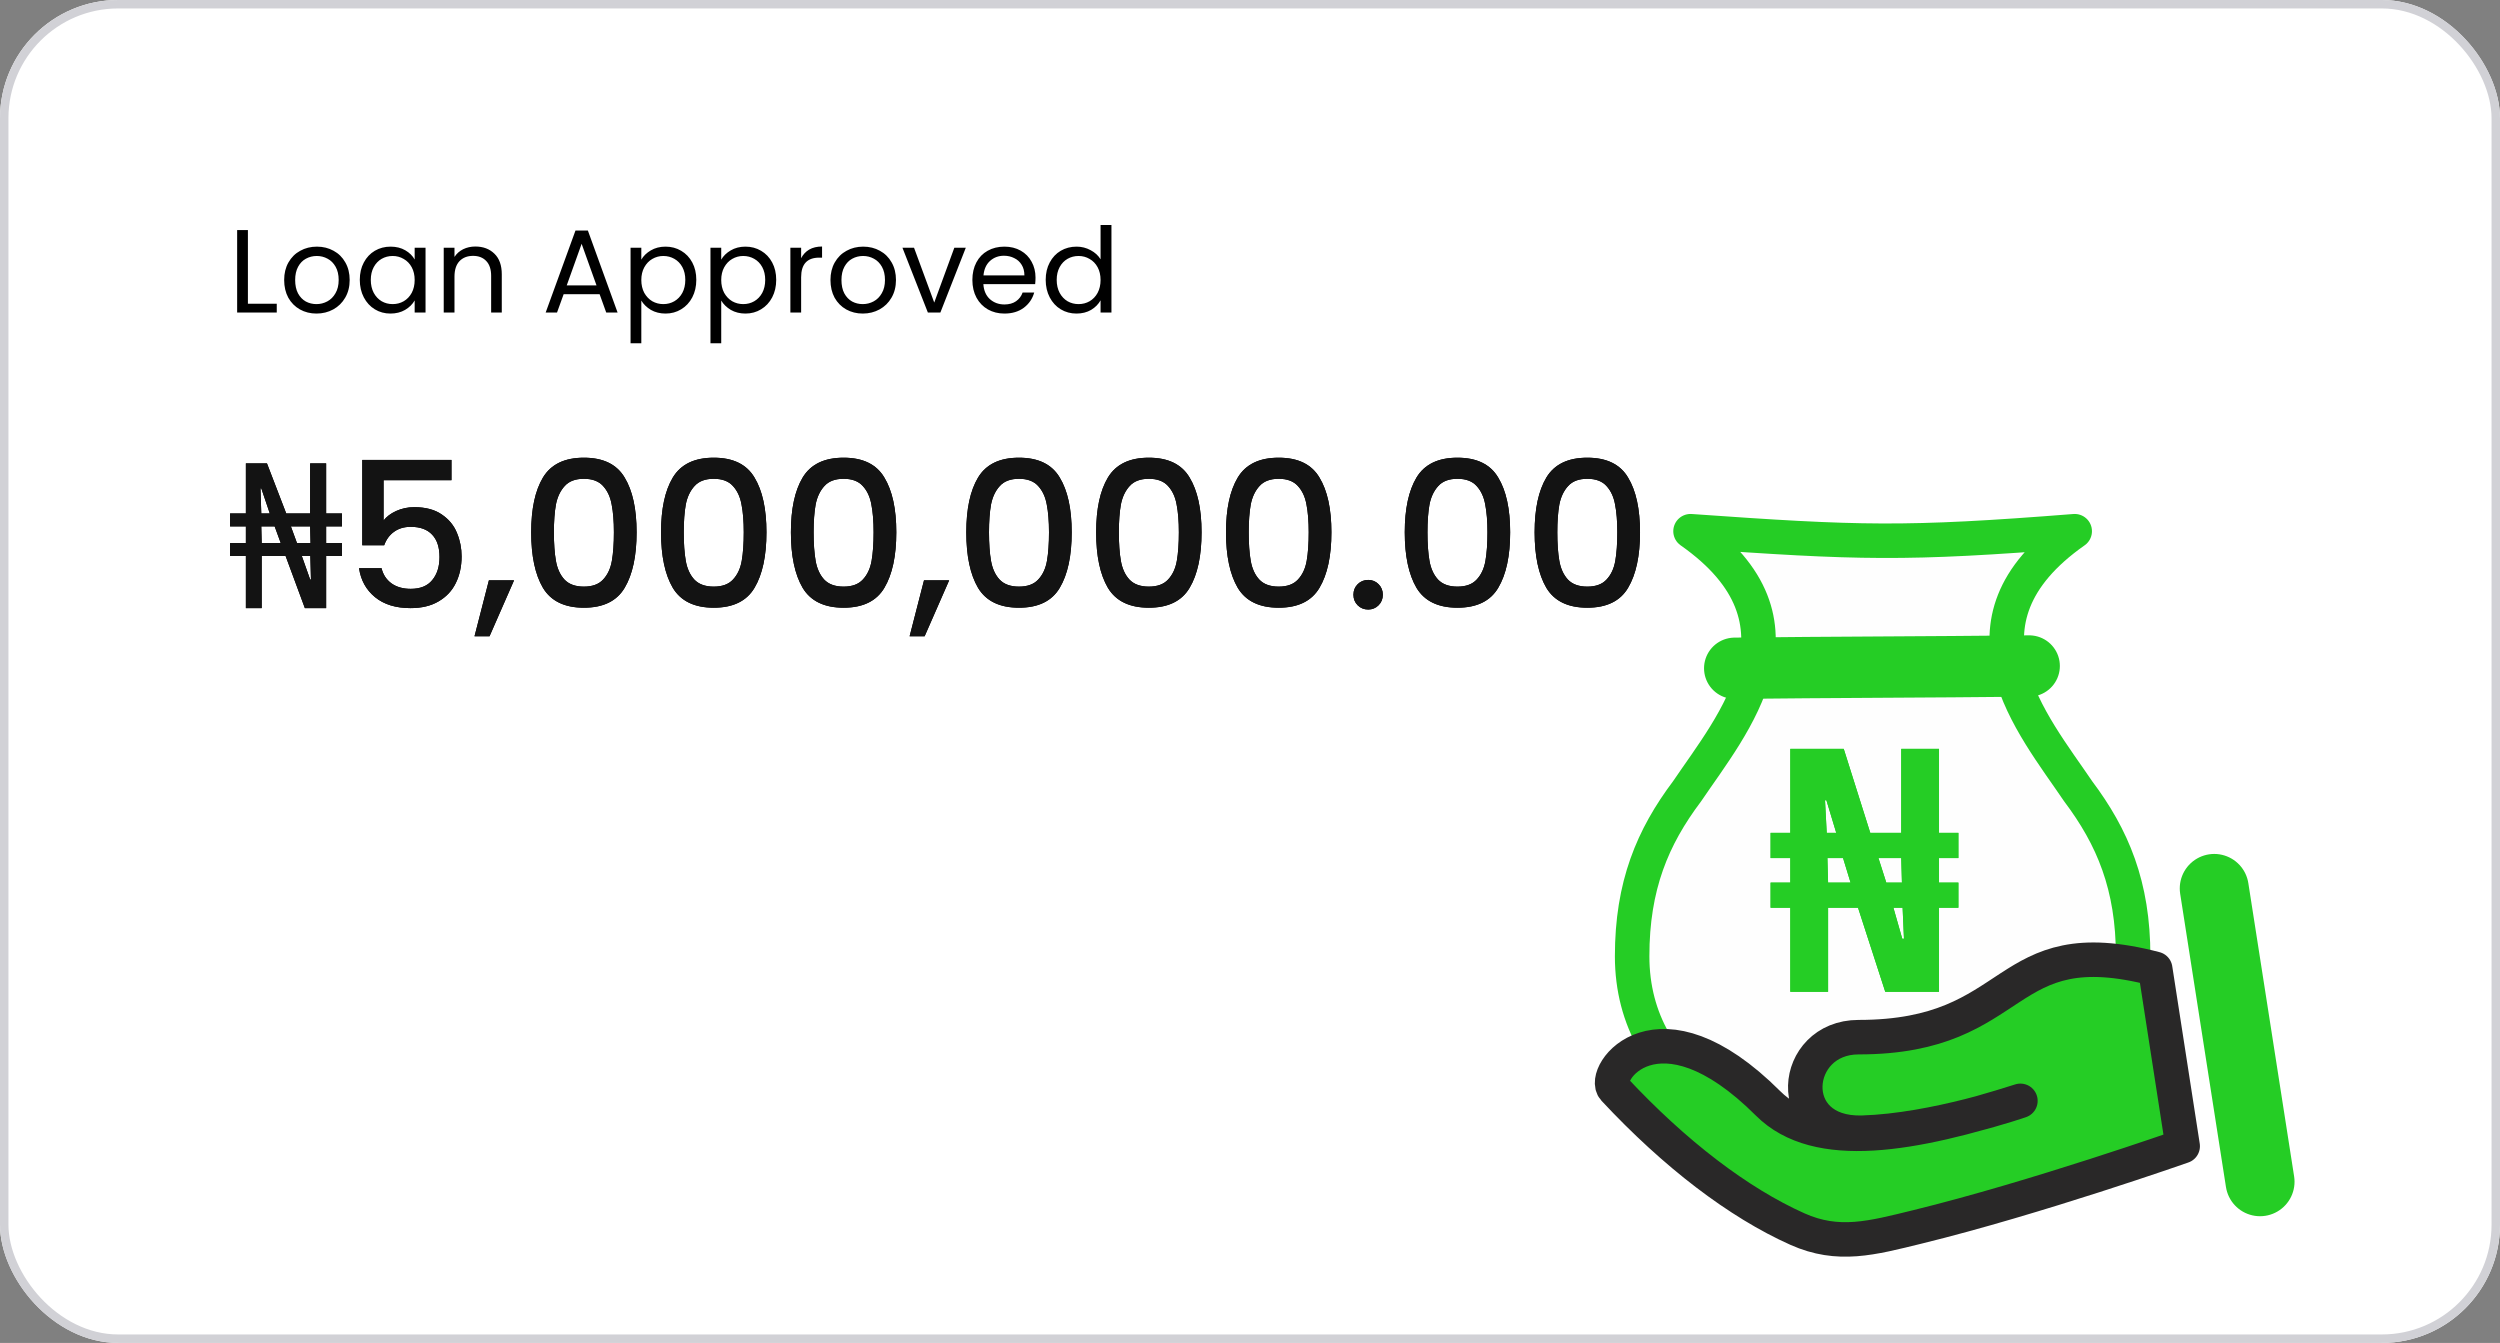 <svg width="296" height="159" viewBox="0 0 296 159" fill="none" xmlns="http://www.w3.org/2000/svg">
<rect x="0" y="0" width="296" height="159" fill="#808080" stroke="none"/>
<g clip-path="url(#clip0_334_2683)">
<rect width="296" height="159" rx="14" fill="white"/>
<path d="M29.352 35.964H32.768V37H28.078V27.242H29.352V35.964ZM37.467 37.126C36.748 37.126 36.095 36.963 35.507 36.636C34.928 36.309 34.471 35.847 34.135 35.25C33.808 34.643 33.645 33.943 33.645 33.15C33.645 32.366 33.813 31.675 34.149 31.078C34.494 30.471 34.961 30.009 35.549 29.692C36.137 29.365 36.795 29.202 37.523 29.202C38.251 29.202 38.909 29.365 39.497 29.692C40.085 30.009 40.547 30.467 40.883 31.064C41.228 31.661 41.401 32.357 41.401 33.15C41.401 33.943 41.224 34.643 40.869 35.25C40.524 35.847 40.052 36.309 39.455 36.636C38.858 36.963 38.195 37.126 37.467 37.126ZM37.467 36.006C37.924 36.006 38.354 35.899 38.755 35.684C39.156 35.469 39.478 35.147 39.721 34.718C39.973 34.289 40.099 33.766 40.099 33.15C40.099 32.534 39.978 32.011 39.735 31.582C39.492 31.153 39.175 30.835 38.783 30.63C38.391 30.415 37.966 30.308 37.509 30.308C37.042 30.308 36.613 30.415 36.221 30.63C35.838 30.835 35.53 31.153 35.297 31.582C35.064 32.011 34.947 32.534 34.947 33.15C34.947 33.775 35.059 34.303 35.283 34.732C35.516 35.161 35.824 35.483 36.207 35.698C36.59 35.903 37.01 36.006 37.467 36.006ZM42.6 33.136C42.6 32.352 42.759 31.666 43.076 31.078C43.393 30.481 43.827 30.019 44.378 29.692C44.938 29.365 45.559 29.202 46.24 29.202C46.912 29.202 47.495 29.347 47.99 29.636C48.485 29.925 48.853 30.289 49.096 30.728V29.328H50.384V37H49.096V35.572C48.844 36.02 48.466 36.393 47.962 36.692C47.467 36.981 46.889 37.126 46.226 37.126C45.545 37.126 44.929 36.958 44.378 36.622C43.827 36.286 43.393 35.815 43.076 35.208C42.759 34.601 42.6 33.911 42.6 33.136ZM49.096 33.15C49.096 32.571 48.979 32.067 48.746 31.638C48.513 31.209 48.195 30.882 47.794 30.658C47.402 30.425 46.968 30.308 46.492 30.308C46.016 30.308 45.582 30.42 45.19 30.644C44.798 30.868 44.485 31.195 44.252 31.624C44.019 32.053 43.902 32.557 43.902 33.136C43.902 33.724 44.019 34.237 44.252 34.676C44.485 35.105 44.798 35.437 45.19 35.67C45.582 35.894 46.016 36.006 46.492 36.006C46.968 36.006 47.402 35.894 47.794 35.67C48.195 35.437 48.513 35.105 48.746 34.676C48.979 34.237 49.096 33.729 49.096 33.15ZM56.275 29.188C57.208 29.188 57.964 29.473 58.543 30.042C59.122 30.602 59.411 31.414 59.411 32.478V37H58.151V32.66C58.151 31.895 57.96 31.311 57.577 30.91C57.194 30.499 56.672 30.294 56.009 30.294C55.337 30.294 54.8 30.504 54.399 30.924C54.007 31.344 53.811 31.955 53.811 32.758V37H52.537V29.328H53.811V30.42C54.063 30.028 54.404 29.725 54.833 29.51C55.272 29.295 55.752 29.188 56.275 29.188ZM70.993 34.83H66.737L65.953 37H64.609L68.136 27.298H69.606L73.121 37H71.776L70.993 34.83ZM70.629 33.794L68.865 28.866L67.1 33.794H70.629ZM75.932 30.742C76.184 30.303 76.557 29.939 77.052 29.65C77.556 29.351 78.139 29.202 78.802 29.202C79.483 29.202 80.099 29.365 80.65 29.692C81.21 30.019 81.649 30.481 81.966 31.078C82.283 31.666 82.442 32.352 82.442 33.136C82.442 33.911 82.283 34.601 81.966 35.208C81.649 35.815 81.21 36.286 80.65 36.622C80.099 36.958 79.483 37.126 78.802 37.126C78.149 37.126 77.57 36.981 77.066 36.692C76.571 36.393 76.193 36.025 75.932 35.586V40.64H74.658V29.328H75.932V30.742ZM81.14 33.136C81.14 32.557 81.023 32.053 80.79 31.624C80.557 31.195 80.239 30.868 79.838 30.644C79.446 30.42 79.012 30.308 78.536 30.308C78.069 30.308 77.635 30.425 77.234 30.658C76.842 30.882 76.525 31.213 76.282 31.652C76.049 32.081 75.932 32.581 75.932 33.15C75.932 33.729 76.049 34.237 76.282 34.676C76.525 35.105 76.842 35.437 77.234 35.67C77.635 35.894 78.069 36.006 78.536 36.006C79.012 36.006 79.446 35.894 79.838 35.67C80.239 35.437 80.557 35.105 80.79 34.676C81.023 34.237 81.14 33.724 81.14 33.136ZM85.393 30.742C85.645 30.303 86.018 29.939 86.513 29.65C87.017 29.351 87.6 29.202 88.263 29.202C88.944 29.202 89.56 29.365 90.111 29.692C90.671 30.019 91.11 30.481 91.427 31.078C91.744 31.666 91.903 32.352 91.903 33.136C91.903 33.911 91.744 34.601 91.427 35.208C91.11 35.815 90.671 36.286 90.111 36.622C89.56 36.958 88.944 37.126 88.263 37.126C87.61 37.126 87.031 36.981 86.527 36.692C86.032 36.393 85.654 36.025 85.393 35.586V40.64H84.119V29.328H85.393V30.742ZM90.601 33.136C90.601 32.557 90.484 32.053 90.251 31.624C90.018 31.195 89.7 30.868 89.299 30.644C88.907 30.42 88.473 30.308 87.997 30.308C87.53 30.308 87.096 30.425 86.695 30.658C86.303 30.882 85.986 31.213 85.743 31.652C85.51 32.081 85.393 32.581 85.393 33.15C85.393 33.729 85.51 34.237 85.743 34.676C85.986 35.105 86.303 35.437 86.695 35.67C87.096 35.894 87.53 36.006 87.997 36.006C88.473 36.006 88.907 35.894 89.299 35.67C89.7 35.437 90.018 35.105 90.251 34.676C90.484 34.237 90.601 33.724 90.601 33.136ZM94.854 30.574C95.078 30.135 95.395 29.795 95.806 29.552C96.226 29.309 96.735 29.188 97.332 29.188V30.504H96.996C95.568 30.504 94.854 31.279 94.854 32.828V37H93.58V29.328H94.854V30.574ZM102.149 37.126C101.43 37.126 100.777 36.963 100.189 36.636C99.61 36.309 99.153 35.847 98.817 35.25C98.49 34.643 98.327 33.943 98.327 33.15C98.327 32.366 98.495 31.675 98.831 31.078C99.176 30.471 99.643 30.009 100.231 29.692C100.819 29.365 101.477 29.202 102.205 29.202C102.933 29.202 103.591 29.365 104.179 29.692C104.767 30.009 105.229 30.467 105.565 31.064C105.91 31.661 106.083 32.357 106.083 33.15C106.083 33.943 105.905 34.643 105.551 35.25C105.205 35.847 104.734 36.309 104.137 36.636C103.539 36.963 102.877 37.126 102.149 37.126ZM102.149 36.006C102.606 36.006 103.035 35.899 103.437 35.684C103.838 35.469 104.16 35.147 104.403 34.718C104.655 34.289 104.781 33.766 104.781 33.15C104.781 32.534 104.659 32.011 104.417 31.582C104.174 31.153 103.857 30.835 103.465 30.63C103.073 30.415 102.648 30.308 102.191 30.308C101.724 30.308 101.295 30.415 100.903 30.63C100.52 30.835 100.212 31.153 99.979 31.582C99.745 32.011 99.629 32.534 99.629 33.15C99.629 33.775 99.741 34.303 99.965 34.732C100.198 35.161 100.506 35.483 100.889 35.698C101.271 35.903 101.691 36.006 102.149 36.006ZM110.614 35.824L112.994 29.328H114.352L111.342 37H109.858L106.848 29.328H108.22L110.614 35.824ZM122.605 32.87C122.605 33.113 122.591 33.369 122.563 33.64H116.431C116.478 34.396 116.735 34.989 117.201 35.418C117.677 35.838 118.251 36.048 118.923 36.048C119.474 36.048 119.931 35.922 120.295 35.67C120.669 35.409 120.93 35.063 121.079 34.634H122.451C122.246 35.371 121.835 35.973 121.219 36.44C120.603 36.897 119.838 37.126 118.923 37.126C118.195 37.126 117.542 36.963 116.963 36.636C116.394 36.309 115.946 35.847 115.619 35.25C115.293 34.643 115.129 33.943 115.129 33.15C115.129 32.357 115.288 31.661 115.605 31.064C115.923 30.467 116.366 30.009 116.935 29.692C117.514 29.365 118.177 29.202 118.923 29.202C119.651 29.202 120.295 29.361 120.855 29.678C121.415 29.995 121.845 30.434 122.143 30.994C122.451 31.545 122.605 32.17 122.605 32.87ZM121.289 32.604C121.289 32.119 121.182 31.703 120.967 31.358C120.753 31.003 120.459 30.737 120.085 30.56C119.721 30.373 119.315 30.28 118.867 30.28C118.223 30.28 117.673 30.485 117.215 30.896C116.767 31.307 116.511 31.876 116.445 32.604H121.289ZM123.811 33.136C123.811 32.352 123.97 31.666 124.287 31.078C124.604 30.481 125.038 30.019 125.589 29.692C126.149 29.365 126.774 29.202 127.465 29.202C128.062 29.202 128.618 29.342 129.131 29.622C129.644 29.893 130.036 30.252 130.307 30.7V26.64H131.595V37H130.307V35.558C130.055 36.015 129.682 36.393 129.187 36.692C128.692 36.981 128.114 37.126 127.451 37.126C126.77 37.126 126.149 36.958 125.589 36.622C125.038 36.286 124.604 35.815 124.287 35.208C123.97 34.601 123.811 33.911 123.811 33.136ZM130.307 33.15C130.307 32.571 130.19 32.067 129.957 31.638C129.724 31.209 129.406 30.882 129.005 30.658C128.613 30.425 128.179 30.308 127.703 30.308C127.227 30.308 126.793 30.42 126.401 30.644C126.009 30.868 125.696 31.195 125.463 31.624C125.23 32.053 125.113 32.557 125.113 33.136C125.113 33.724 125.23 34.237 125.463 34.676C125.696 35.105 126.009 35.437 126.401 35.67C126.793 35.894 127.227 36.006 127.703 36.006C128.179 36.006 128.613 35.894 129.005 35.67C129.406 35.437 129.724 35.105 129.957 34.676C130.19 34.237 130.307 33.729 130.307 33.15Z" fill="black"/>
<path d="M29.112 72V65.832H27.24V64.296H29.112V62.328H27.24V60.792H29.112V54.864H31.608L33.888 60.792H36.72V54.864H38.616V60.792H40.488V62.328H38.616V64.296H40.488V65.832H38.616V72H36.096L33.816 65.832H30.984V72H29.112ZM30.984 64.296H33.24L32.52 62.328H30.936L30.984 64.296ZM36.72 68.616H36.816L36.744 65.832H35.736L36.72 68.616ZM30.936 60.792H31.944L30.936 57.816H30.84L30.936 60.792ZM35.16 64.296H36.768L36.72 62.328H34.44L35.16 64.296ZM53.454 56.856H45.414V61.632C45.75 61.184 46.246 60.808 46.902 60.504C47.574 60.2 48.286 60.048 49.038 60.048C50.382 60.048 51.47 60.336 52.302 60.912C53.15 61.488 53.75 62.216 54.102 63.096C54.47 63.976 54.654 64.904 54.654 65.88C54.654 67.064 54.422 68.12 53.958 69.048C53.51 69.96 52.83 70.68 51.918 71.208C51.022 71.736 49.918 72 48.606 72C46.862 72 45.462 71.568 44.406 70.704C43.35 69.84 42.718 68.696 42.51 67.272H45.174C45.35 68.024 45.742 68.624 46.35 69.072C46.958 69.504 47.718 69.72 48.63 69.72C49.766 69.72 50.614 69.376 51.174 68.688C51.75 68 52.038 67.088 52.038 65.952C52.038 64.8 51.75 63.92 51.174 63.312C50.598 62.688 49.75 62.376 48.63 62.376C47.846 62.376 47.182 62.576 46.638 62.976C46.11 63.36 45.726 63.888 45.486 64.56H42.894V54.456H53.454V56.856ZM60.862 68.712L57.959 75.336H56.182L57.886 68.712H60.862ZM62.893 63.024C62.893 60.256 63.357 58.096 64.285 56.544C65.229 54.976 66.845 54.192 69.133 54.192C71.421 54.192 73.029 54.976 73.957 56.544C74.901 58.096 75.373 60.256 75.373 63.024C75.373 65.824 74.901 68.016 73.957 69.6C73.029 71.168 71.421 71.952 69.133 71.952C66.845 71.952 65.229 71.168 64.285 69.6C63.357 68.016 62.893 65.824 62.893 63.024ZM72.685 63.024C72.685 61.728 72.597 60.632 72.421 59.736C72.261 58.84 71.925 58.112 71.413 57.552C70.901 56.976 70.141 56.688 69.133 56.688C68.125 56.688 67.365 56.976 66.853 57.552C66.341 58.112 65.997 58.84 65.821 59.736C65.661 60.632 65.581 61.728 65.581 63.024C65.581 64.368 65.661 65.496 65.821 66.408C65.981 67.32 66.317 68.056 66.829 68.616C67.357 69.176 68.125 69.456 69.133 69.456C70.141 69.456 70.901 69.176 71.413 68.616C71.941 68.056 72.285 67.32 72.445 66.408C72.605 65.496 72.685 64.368 72.685 63.024ZM78.268 63.024C78.268 60.256 78.732 58.096 79.66 56.544C80.604 54.976 82.22 54.192 84.508 54.192C86.796 54.192 88.404 54.976 89.332 56.544C90.276 58.096 90.748 60.256 90.748 63.024C90.748 65.824 90.276 68.016 89.332 69.6C88.404 71.168 86.796 71.952 84.508 71.952C82.22 71.952 80.604 71.168 79.66 69.6C78.732 68.016 78.268 65.824 78.268 63.024ZM88.06 63.024C88.06 61.728 87.972 60.632 87.796 59.736C87.636 58.84 87.3 58.112 86.788 57.552C86.276 56.976 85.516 56.688 84.508 56.688C83.5 56.688 82.74 56.976 82.228 57.552C81.716 58.112 81.372 58.84 81.196 59.736C81.036 60.632 80.956 61.728 80.956 63.024C80.956 64.368 81.036 65.496 81.196 66.408C81.356 67.32 81.692 68.056 82.204 68.616C82.732 69.176 83.5 69.456 84.508 69.456C85.516 69.456 86.276 69.176 86.788 68.616C87.316 68.056 87.66 67.32 87.82 66.408C87.98 65.496 88.06 64.368 88.06 63.024ZM93.643 63.024C93.643 60.256 94.107 58.096 95.035 56.544C95.979 54.976 97.595 54.192 99.883 54.192C102.171 54.192 103.779 54.976 104.707 56.544C105.651 58.096 106.123 60.256 106.123 63.024C106.123 65.824 105.651 68.016 104.707 69.6C103.779 71.168 102.171 71.952 99.883 71.952C97.595 71.952 95.979 71.168 95.035 69.6C94.107 68.016 93.643 65.824 93.643 63.024ZM103.435 63.024C103.435 61.728 103.347 60.632 103.171 59.736C103.011 58.84 102.675 58.112 102.163 57.552C101.651 56.976 100.891 56.688 99.883 56.688C98.875 56.688 98.115 56.976 97.603 57.552C97.091 58.112 96.747 58.84 96.571 59.736C96.411 60.632 96.331 61.728 96.331 63.024C96.331 64.368 96.411 65.496 96.571 66.408C96.731 67.32 97.067 68.056 97.579 68.616C98.107 69.176 98.875 69.456 99.883 69.456C100.891 69.456 101.651 69.176 102.163 68.616C102.691 68.056 103.035 67.32 103.195 66.408C103.355 65.496 103.435 64.368 103.435 63.024ZM112.378 68.712L109.474 75.336H107.698L109.402 68.712H112.378ZM114.409 63.024C114.409 60.256 114.873 58.096 115.801 56.544C116.745 54.976 118.361 54.192 120.649 54.192C122.937 54.192 124.545 54.976 125.473 56.544C126.417 58.096 126.889 60.256 126.889 63.024C126.889 65.824 126.417 68.016 125.473 69.6C124.545 71.168 122.937 71.952 120.649 71.952C118.361 71.952 116.745 71.168 115.801 69.6C114.873 68.016 114.409 65.824 114.409 63.024ZM124.201 63.024C124.201 61.728 124.113 60.632 123.937 59.736C123.777 58.84 123.441 58.112 122.929 57.552C122.417 56.976 121.657 56.688 120.649 56.688C119.641 56.688 118.881 56.976 118.369 57.552C117.857 58.112 117.513 58.84 117.337 59.736C117.177 60.632 117.097 61.728 117.097 63.024C117.097 64.368 117.177 65.496 117.337 66.408C117.497 67.32 117.833 68.056 118.345 68.616C118.873 69.176 119.641 69.456 120.649 69.456C121.657 69.456 122.417 69.176 122.929 68.616C123.457 68.056 123.801 67.32 123.961 66.408C124.121 65.496 124.201 64.368 124.201 63.024ZM129.784 63.024C129.784 60.256 130.248 58.096 131.176 56.544C132.12 54.976 133.736 54.192 136.024 54.192C138.312 54.192 139.92 54.976 140.848 56.544C141.792 58.096 142.264 60.256 142.264 63.024C142.264 65.824 141.792 68.016 140.848 69.6C139.92 71.168 138.312 71.952 136.024 71.952C133.736 71.952 132.12 71.168 131.176 69.6C130.248 68.016 129.784 65.824 129.784 63.024ZM139.576 63.024C139.576 61.728 139.488 60.632 139.312 59.736C139.152 58.84 138.816 58.112 138.304 57.552C137.792 56.976 137.032 56.688 136.024 56.688C135.016 56.688 134.256 56.976 133.744 57.552C133.232 58.112 132.888 58.84 132.712 59.736C132.552 60.632 132.472 61.728 132.472 63.024C132.472 64.368 132.552 65.496 132.712 66.408C132.872 67.32 133.208 68.056 133.72 68.616C134.248 69.176 135.016 69.456 136.024 69.456C137.032 69.456 137.792 69.176 138.304 68.616C138.832 68.056 139.176 67.32 139.336 66.408C139.496 65.496 139.576 64.368 139.576 63.024ZM145.159 63.024C145.159 60.256 145.623 58.096 146.551 56.544C147.495 54.976 149.111 54.192 151.399 54.192C153.687 54.192 155.295 54.976 156.223 56.544C157.167 58.096 157.639 60.256 157.639 63.024C157.639 65.824 157.167 68.016 156.223 69.6C155.295 71.168 153.687 71.952 151.399 71.952C149.111 71.952 147.495 71.168 146.551 69.6C145.623 68.016 145.159 65.824 145.159 63.024ZM154.951 63.024C154.951 61.728 154.863 60.632 154.687 59.736C154.527 58.84 154.191 58.112 153.679 57.552C153.167 56.976 152.407 56.688 151.399 56.688C150.391 56.688 149.631 56.976 149.119 57.552C148.607 58.112 148.263 58.84 148.087 59.736C147.927 60.632 147.847 61.728 147.847 63.024C147.847 64.368 147.927 65.496 148.087 66.408C148.247 67.32 148.583 68.056 149.095 68.616C149.623 69.176 150.391 69.456 151.399 69.456C152.407 69.456 153.167 69.176 153.679 68.616C154.207 68.056 154.551 67.32 154.711 66.408C154.871 65.496 154.951 64.368 154.951 63.024ZM161.998 72.168C161.502 72.168 161.086 72 160.75 71.664C160.414 71.328 160.246 70.912 160.246 70.416C160.246 69.92 160.414 69.504 160.75 69.168C161.086 68.832 161.502 68.664 161.998 68.664C162.478 68.664 162.886 68.832 163.222 69.168C163.558 69.504 163.726 69.92 163.726 70.416C163.726 70.912 163.558 71.328 163.222 71.664C162.886 72 162.478 72.168 161.998 72.168ZM166.323 63.024C166.323 60.256 166.787 58.096 167.715 56.544C168.659 54.976 170.275 54.192 172.563 54.192C174.851 54.192 176.459 54.976 177.387 56.544C178.331 58.096 178.803 60.256 178.803 63.024C178.803 65.824 178.331 68.016 177.387 69.6C176.459 71.168 174.851 71.952 172.563 71.952C170.275 71.952 168.659 71.168 167.715 69.6C166.787 68.016 166.323 65.824 166.323 63.024ZM176.115 63.024C176.115 61.728 176.027 60.632 175.851 59.736C175.691 58.84 175.355 58.112 174.843 57.552C174.331 56.976 173.571 56.688 172.563 56.688C171.555 56.688 170.795 56.976 170.283 57.552C169.771 58.112 169.427 58.84 169.251 59.736C169.091 60.632 169.011 61.728 169.011 63.024C169.011 64.368 169.091 65.496 169.251 66.408C169.411 67.32 169.747 68.056 170.259 68.616C170.787 69.176 171.555 69.456 172.563 69.456C173.571 69.456 174.331 69.176 174.843 68.616C175.371 68.056 175.715 67.32 175.875 66.408C176.035 65.496 176.115 64.368 176.115 63.024ZM181.698 63.024C181.698 60.256 182.162 58.096 183.09 56.544C184.034 54.976 185.65 54.192 187.938 54.192C190.226 54.192 191.834 54.976 192.762 56.544C193.706 58.096 194.178 60.256 194.178 63.024C194.178 65.824 193.706 68.016 192.762 69.6C191.834 71.168 190.226 71.952 187.938 71.952C185.65 71.952 184.034 71.168 183.09 69.6C182.162 68.016 181.698 65.824 181.698 63.024ZM191.49 63.024C191.49 61.728 191.402 60.632 191.226 59.736C191.066 58.84 190.73 58.112 190.218 57.552C189.706 56.976 188.946 56.688 187.938 56.688C186.93 56.688 186.17 56.976 185.658 57.552C185.146 58.112 184.802 58.84 184.626 59.736C184.466 60.632 184.386 61.728 184.386 63.024C184.386 64.368 184.466 65.496 184.626 66.408C184.786 67.32 185.122 68.056 185.634 68.616C186.162 69.176 186.93 69.456 187.938 69.456C188.946 69.456 189.706 69.176 190.218 68.616C190.746 68.056 191.09 67.32 191.25 66.408C191.41 65.496 191.49 64.368 191.49 63.024Z" fill="black"/>
<path d="M29.112 72V65.832H27.24V64.296H29.112V62.328H27.24V60.792H29.112V54.864H31.608L33.888 60.792H36.72V54.864H38.616V60.792H40.488V62.328H38.616V64.296H40.488V65.832H38.616V72H36.096L33.816 65.832H30.984V72H29.112ZM30.984 64.296H33.24L32.52 62.328H30.936L30.984 64.296ZM36.72 68.616H36.816L36.744 65.832H35.736L36.72 68.616ZM30.936 60.792H31.944L30.936 57.816H30.84L30.936 60.792ZM35.16 64.296H36.768L36.72 62.328H34.44L35.16 64.296ZM53.454 56.856H45.414V61.632C45.75 61.184 46.246 60.808 46.902 60.504C47.574 60.2 48.286 60.048 49.038 60.048C50.382 60.048 51.47 60.336 52.302 60.912C53.15 61.488 53.75 62.216 54.102 63.096C54.47 63.976 54.654 64.904 54.654 65.88C54.654 67.064 54.422 68.12 53.958 69.048C53.51 69.96 52.83 70.68 51.918 71.208C51.022 71.736 49.918 72 48.606 72C46.862 72 45.462 71.568 44.406 70.704C43.35 69.84 42.718 68.696 42.51 67.272H45.174C45.35 68.024 45.742 68.624 46.35 69.072C46.958 69.504 47.718 69.72 48.63 69.72C49.766 69.72 50.614 69.376 51.174 68.688C51.75 68 52.038 67.088 52.038 65.952C52.038 64.8 51.75 63.92 51.174 63.312C50.598 62.688 49.75 62.376 48.63 62.376C47.846 62.376 47.182 62.576 46.638 62.976C46.11 63.36 45.726 63.888 45.486 64.56H42.894V54.456H53.454V56.856ZM60.862 68.712L57.959 75.336H56.182L57.886 68.712H60.862ZM62.893 63.024C62.893 60.256 63.357 58.096 64.285 56.544C65.229 54.976 66.845 54.192 69.133 54.192C71.421 54.192 73.029 54.976 73.957 56.544C74.901 58.096 75.373 60.256 75.373 63.024C75.373 65.824 74.901 68.016 73.957 69.6C73.029 71.168 71.421 71.952 69.133 71.952C66.845 71.952 65.229 71.168 64.285 69.6C63.357 68.016 62.893 65.824 62.893 63.024ZM72.685 63.024C72.685 61.728 72.597 60.632 72.421 59.736C72.261 58.84 71.925 58.112 71.413 57.552C70.901 56.976 70.141 56.688 69.133 56.688C68.125 56.688 67.365 56.976 66.853 57.552C66.341 58.112 65.997 58.84 65.821 59.736C65.661 60.632 65.581 61.728 65.581 63.024C65.581 64.368 65.661 65.496 65.821 66.408C65.981 67.32 66.317 68.056 66.829 68.616C67.357 69.176 68.125 69.456 69.133 69.456C70.141 69.456 70.901 69.176 71.413 68.616C71.941 68.056 72.285 67.32 72.445 66.408C72.605 65.496 72.685 64.368 72.685 63.024ZM78.268 63.024C78.268 60.256 78.732 58.096 79.66 56.544C80.604 54.976 82.22 54.192 84.508 54.192C86.796 54.192 88.404 54.976 89.332 56.544C90.276 58.096 90.748 60.256 90.748 63.024C90.748 65.824 90.276 68.016 89.332 69.6C88.404 71.168 86.796 71.952 84.508 71.952C82.22 71.952 80.604 71.168 79.66 69.6C78.732 68.016 78.268 65.824 78.268 63.024ZM88.06 63.024C88.06 61.728 87.972 60.632 87.796 59.736C87.636 58.84 87.3 58.112 86.788 57.552C86.276 56.976 85.516 56.688 84.508 56.688C83.5 56.688 82.74 56.976 82.228 57.552C81.716 58.112 81.372 58.84 81.196 59.736C81.036 60.632 80.956 61.728 80.956 63.024C80.956 64.368 81.036 65.496 81.196 66.408C81.356 67.32 81.692 68.056 82.204 68.616C82.732 69.176 83.5 69.456 84.508 69.456C85.516 69.456 86.276 69.176 86.788 68.616C87.316 68.056 87.66 67.32 87.82 66.408C87.98 65.496 88.06 64.368 88.06 63.024ZM93.643 63.024C93.643 60.256 94.107 58.096 95.035 56.544C95.979 54.976 97.595 54.192 99.883 54.192C102.171 54.192 103.779 54.976 104.707 56.544C105.651 58.096 106.123 60.256 106.123 63.024C106.123 65.824 105.651 68.016 104.707 69.6C103.779 71.168 102.171 71.952 99.883 71.952C97.595 71.952 95.979 71.168 95.035 69.6C94.107 68.016 93.643 65.824 93.643 63.024ZM103.435 63.024C103.435 61.728 103.347 60.632 103.171 59.736C103.011 58.84 102.675 58.112 102.163 57.552C101.651 56.976 100.891 56.688 99.883 56.688C98.875 56.688 98.115 56.976 97.603 57.552C97.091 58.112 96.747 58.84 96.571 59.736C96.411 60.632 96.331 61.728 96.331 63.024C96.331 64.368 96.411 65.496 96.571 66.408C96.731 67.32 97.067 68.056 97.579 68.616C98.107 69.176 98.875 69.456 99.883 69.456C100.891 69.456 101.651 69.176 102.163 68.616C102.691 68.056 103.035 67.32 103.195 66.408C103.355 65.496 103.435 64.368 103.435 63.024ZM112.378 68.712L109.474 75.336H107.698L109.402 68.712H112.378ZM114.409 63.024C114.409 60.256 114.873 58.096 115.801 56.544C116.745 54.976 118.361 54.192 120.649 54.192C122.937 54.192 124.545 54.976 125.473 56.544C126.417 58.096 126.889 60.256 126.889 63.024C126.889 65.824 126.417 68.016 125.473 69.6C124.545 71.168 122.937 71.952 120.649 71.952C118.361 71.952 116.745 71.168 115.801 69.6C114.873 68.016 114.409 65.824 114.409 63.024ZM124.201 63.024C124.201 61.728 124.113 60.632 123.937 59.736C123.777 58.84 123.441 58.112 122.929 57.552C122.417 56.976 121.657 56.688 120.649 56.688C119.641 56.688 118.881 56.976 118.369 57.552C117.857 58.112 117.513 58.84 117.337 59.736C117.177 60.632 117.097 61.728 117.097 63.024C117.097 64.368 117.177 65.496 117.337 66.408C117.497 67.32 117.833 68.056 118.345 68.616C118.873 69.176 119.641 69.456 120.649 69.456C121.657 69.456 122.417 69.176 122.929 68.616C123.457 68.056 123.801 67.32 123.961 66.408C124.121 65.496 124.201 64.368 124.201 63.024ZM129.784 63.024C129.784 60.256 130.248 58.096 131.176 56.544C132.12 54.976 133.736 54.192 136.024 54.192C138.312 54.192 139.92 54.976 140.848 56.544C141.792 58.096 142.264 60.256 142.264 63.024C142.264 65.824 141.792 68.016 140.848 69.6C139.92 71.168 138.312 71.952 136.024 71.952C133.736 71.952 132.12 71.168 131.176 69.6C130.248 68.016 129.784 65.824 129.784 63.024ZM139.576 63.024C139.576 61.728 139.488 60.632 139.312 59.736C139.152 58.84 138.816 58.112 138.304 57.552C137.792 56.976 137.032 56.688 136.024 56.688C135.016 56.688 134.256 56.976 133.744 57.552C133.232 58.112 132.888 58.84 132.712 59.736C132.552 60.632 132.472 61.728 132.472 63.024C132.472 64.368 132.552 65.496 132.712 66.408C132.872 67.32 133.208 68.056 133.72 68.616C134.248 69.176 135.016 69.456 136.024 69.456C137.032 69.456 137.792 69.176 138.304 68.616C138.832 68.056 139.176 67.32 139.336 66.408C139.496 65.496 139.576 64.368 139.576 63.024ZM145.159 63.024C145.159 60.256 145.623 58.096 146.551 56.544C147.495 54.976 149.111 54.192 151.399 54.192C153.687 54.192 155.295 54.976 156.223 56.544C157.167 58.096 157.639 60.256 157.639 63.024C157.639 65.824 157.167 68.016 156.223 69.6C155.295 71.168 153.687 71.952 151.399 71.952C149.111 71.952 147.495 71.168 146.551 69.6C145.623 68.016 145.159 65.824 145.159 63.024ZM154.951 63.024C154.951 61.728 154.863 60.632 154.687 59.736C154.527 58.84 154.191 58.112 153.679 57.552C153.167 56.976 152.407 56.688 151.399 56.688C150.391 56.688 149.631 56.976 149.119 57.552C148.607 58.112 148.263 58.84 148.087 59.736C147.927 60.632 147.847 61.728 147.847 63.024C147.847 64.368 147.927 65.496 148.087 66.408C148.247 67.32 148.583 68.056 149.095 68.616C149.623 69.176 150.391 69.456 151.399 69.456C152.407 69.456 153.167 69.176 153.679 68.616C154.207 68.056 154.551 67.32 154.711 66.408C154.871 65.496 154.951 64.368 154.951 63.024ZM161.998 72.168C161.502 72.168 161.086 72 160.75 71.664C160.414 71.328 160.246 70.912 160.246 70.416C160.246 69.92 160.414 69.504 160.75 69.168C161.086 68.832 161.502 68.664 161.998 68.664C162.478 68.664 162.886 68.832 163.222 69.168C163.558 69.504 163.726 69.92 163.726 70.416C163.726 70.912 163.558 71.328 163.222 71.664C162.886 72 162.478 72.168 161.998 72.168ZM166.323 63.024C166.323 60.256 166.787 58.096 167.715 56.544C168.659 54.976 170.275 54.192 172.563 54.192C174.851 54.192 176.459 54.976 177.387 56.544C178.331 58.096 178.803 60.256 178.803 63.024C178.803 65.824 178.331 68.016 177.387 69.6C176.459 71.168 174.851 71.952 172.563 71.952C170.275 71.952 168.659 71.168 167.715 69.6C166.787 68.016 166.323 65.824 166.323 63.024ZM176.115 63.024C176.115 61.728 176.027 60.632 175.851 59.736C175.691 58.84 175.355 58.112 174.843 57.552C174.331 56.976 173.571 56.688 172.563 56.688C171.555 56.688 170.795 56.976 170.283 57.552C169.771 58.112 169.427 58.84 169.251 59.736C169.091 60.632 169.011 61.728 169.011 63.024C169.011 64.368 169.091 65.496 169.251 66.408C169.411 67.32 169.747 68.056 170.259 68.616C170.787 69.176 171.555 69.456 172.563 69.456C173.571 69.456 174.331 69.176 174.843 68.616C175.371 68.056 175.715 67.32 175.875 66.408C176.035 65.496 176.115 64.368 176.115 63.024ZM181.698 63.024C181.698 60.256 182.162 58.096 183.09 56.544C184.034 54.976 185.65 54.192 187.938 54.192C190.226 54.192 191.834 54.976 192.762 56.544C193.706 58.096 194.178 60.256 194.178 63.024C194.178 65.824 193.706 68.016 192.762 69.6C191.834 71.168 190.226 71.952 187.938 71.952C185.65 71.952 184.034 71.168 183.09 69.6C182.162 68.016 181.698 65.824 181.698 63.024ZM191.49 63.024C191.49 61.728 191.402 60.632 191.226 59.736C191.066 58.84 190.73 58.112 190.218 57.552C189.706 56.976 188.946 56.688 187.938 56.688C186.93 56.688 186.17 56.976 185.658 57.552C185.146 58.112 184.802 58.84 184.626 59.736C184.466 60.632 184.386 61.728 184.386 63.024C184.386 64.368 184.466 65.496 184.626 66.408C184.786 67.32 185.122 68.056 185.634 68.616C186.162 69.176 186.93 69.456 187.938 69.456C188.946 69.456 189.706 69.176 190.218 68.616C190.746 68.056 191.09 67.32 191.25 66.408C191.41 65.496 191.49 64.368 191.49 63.024Z" fill="#131313"/>
<g clip-path="url(#clip1_334_2683)">
<mask id="mask0_334_2683" style="mask-type:luminance" maskUnits="userSpaceOnUse" x="156" y="13" width="141" height="141">
<path d="M156 13H297V154H156V13Z" fill="white"/>
</mask>
<g mask="url(#mask0_334_2683)">
<path d="M225.861 108.299C230.279 106.456 232.37 101.372 230.527 96.953C228.683 92.534 223.599 90.444 219.18 92.287C214.762 94.13 212.671 99.215 214.514 103.633C216.358 108.052 221.442 110.143 225.861 108.299Z" fill="white"/>
<path d="M225.861 108.299C230.279 106.456 232.37 101.372 230.527 96.953C228.683 92.534 223.599 90.444 219.18 92.287C214.762 94.13 212.671 99.215 214.514 103.633C216.358 108.052 221.442 110.143 225.861 108.299Z" stroke="#25CD25" stroke-width="3.567"/>
<path d="M224.017 104.109L220.76 96.302" stroke="#25CD25" stroke-width="3.567"/>
<path d="M224.103 109.23C228.819 108.404 231.978 103.905 231.152 99.189C230.327 94.473 225.827 91.314 221.111 92.139C216.395 92.965 213.237 97.465 214.062 102.181C214.888 106.897 219.387 110.055 224.103 109.23Z" fill="white"/>
<path d="M224.103 109.23C228.819 108.404 231.978 103.905 231.152 99.189C230.327 94.473 225.827 91.314 221.111 92.139C216.395 92.965 213.237 97.465 214.062 102.181C214.888 106.897 219.387 110.055 224.103 109.23Z" stroke="#25CD25" stroke-width="3.567"/>
<path d="M223.227 104.737L221.768 96.403" stroke="#25CD25" stroke-width="3.567"/>
<path d="M252.564 113.226C252.568 104.848 250.141 99.126 246.054 93.687C240.688 85.753 230.272 73.686 245.646 62.895C225.449 64.485 220.153 64.309 200.158 62.895C215.532 73.686 205.116 85.753 199.751 93.687C195.663 99.126 193.242 104.851 193.245 113.224C193.249 128.471 208.062 136.118 222.887 136.125C237.724 136.129 252.557 128.5 252.564 113.226Z" fill="#FEFEFE"/>
<path d="M252.564 113.226C252.568 104.848 250.141 99.126 246.054 93.687C240.688 85.753 230.272 73.686 245.646 62.895C225.449 64.485 220.153 64.309 200.158 62.895C215.532 73.686 205.116 85.753 199.751 93.687C195.663 99.126 193.242 104.851 193.245 113.224C193.249 128.471 208.062 136.118 222.887 136.125C237.724 136.129 252.557 128.5 252.564 113.226Z" stroke="#25CD25" stroke-width="4.084" stroke-linecap="round" stroke-linejoin="round"/>
<path d="M240.257 78.854C227.766 78.988 216.783 78.988 205.389 79.123" stroke="#25CD25" stroke-width="7.261" stroke-linecap="round" stroke-linejoin="round"/>
<path d="M262.167 105.19L267.589 139.917" stroke="#25CD25" stroke-width="8.167" stroke-miterlimit="10" stroke-linecap="round"/>
<path d="M255.176 114.711C236.683 109.885 239.518 122.8 220.062 122.8C212.114 122.798 211.008 134.41 220.531 134.112C229.145 133.843 239.217 130.34 239.217 130.34C226.565 134.365 215.179 136.475 209.343 130.644C196.232 117.548 189.458 127.166 191.116 128.943C198.306 136.652 205.841 142.404 212.815 145.523C217.66 147.69 221.622 146.587 227.033 145.262C241.028 141.834 258.43 135.71 258.43 135.71L255.176 114.711Z" fill="#25CD25"/>
<path d="M255.176 114.711C236.683 109.885 239.518 122.8 220.062 122.8C212.114 122.798 211.008 134.41 220.531 134.112C229.145 133.843 239.217 130.34 239.217 130.34C226.565 134.365 215.179 136.475 209.343 130.644C196.232 117.548 189.458 127.166 191.116 128.943C198.306 136.652 205.841 142.404 212.815 145.523C217.66 147.69 221.622 146.587 227.033 145.262C241.028 141.834 258.43 135.71 258.43 135.71L255.176 114.711Z" stroke="#292828" stroke-width="4.084" stroke-linecap="round" stroke-linejoin="round"/>
</g>
<path d="M211.974 117.429V107.478H209.638V104.497H211.974V101.596H209.638V98.615H211.974V88.665H218.299L221.441 98.615H225.107V88.665H229.579V98.615H231.875V101.596H229.579V104.497H231.875V107.478H229.579V117.429H223.214L219.991 107.478H216.446V117.429H211.974ZM216.446 104.497H219.105L218.218 101.596H216.365L216.446 104.497ZM225.228 111.144H225.43L225.268 107.478H224.181L225.228 111.144ZM216.285 98.615H217.413L216.244 94.748H216.083L216.285 98.615ZM223.335 104.497H225.188L225.107 101.596H222.408L223.335 104.497Z" fill="#25CD25"/>
<path d="M211.974 117.429V107.478H209.638V104.497H211.974V101.596H209.638V98.615H211.974V88.665H218.299L221.441 98.615H225.107V88.665H229.579V98.615H231.875V101.596H229.579V104.497H231.875V107.478H229.579V117.429H223.214L219.991 107.478H216.446V117.429H211.974ZM216.446 104.497H219.105L218.218 101.596H216.365L216.446 104.497ZM225.228 111.144H225.43L225.268 107.478H224.181L225.228 111.144ZM216.285 98.615H217.413L216.244 94.748H216.083L216.285 98.615ZM223.335 104.497H225.188L225.107 101.596H222.408L223.335 104.497Z" fill="#25CD25"/>
</g>
</g>
<rect x="0.5" y="0.5" width="295" height="158" rx="13.5" stroke="#D1D1D6"/>
<defs>
<clipPath id="clip0_334_2683">
<rect width="296" height="159" rx="14" fill="white"/>
</clipPath>
<clipPath id="clip1_334_2683">
<rect width="141" height="141" fill="white" transform="matrix(-1 0 0 1 297 13)"/>
</clipPath>
</defs>
</svg>
